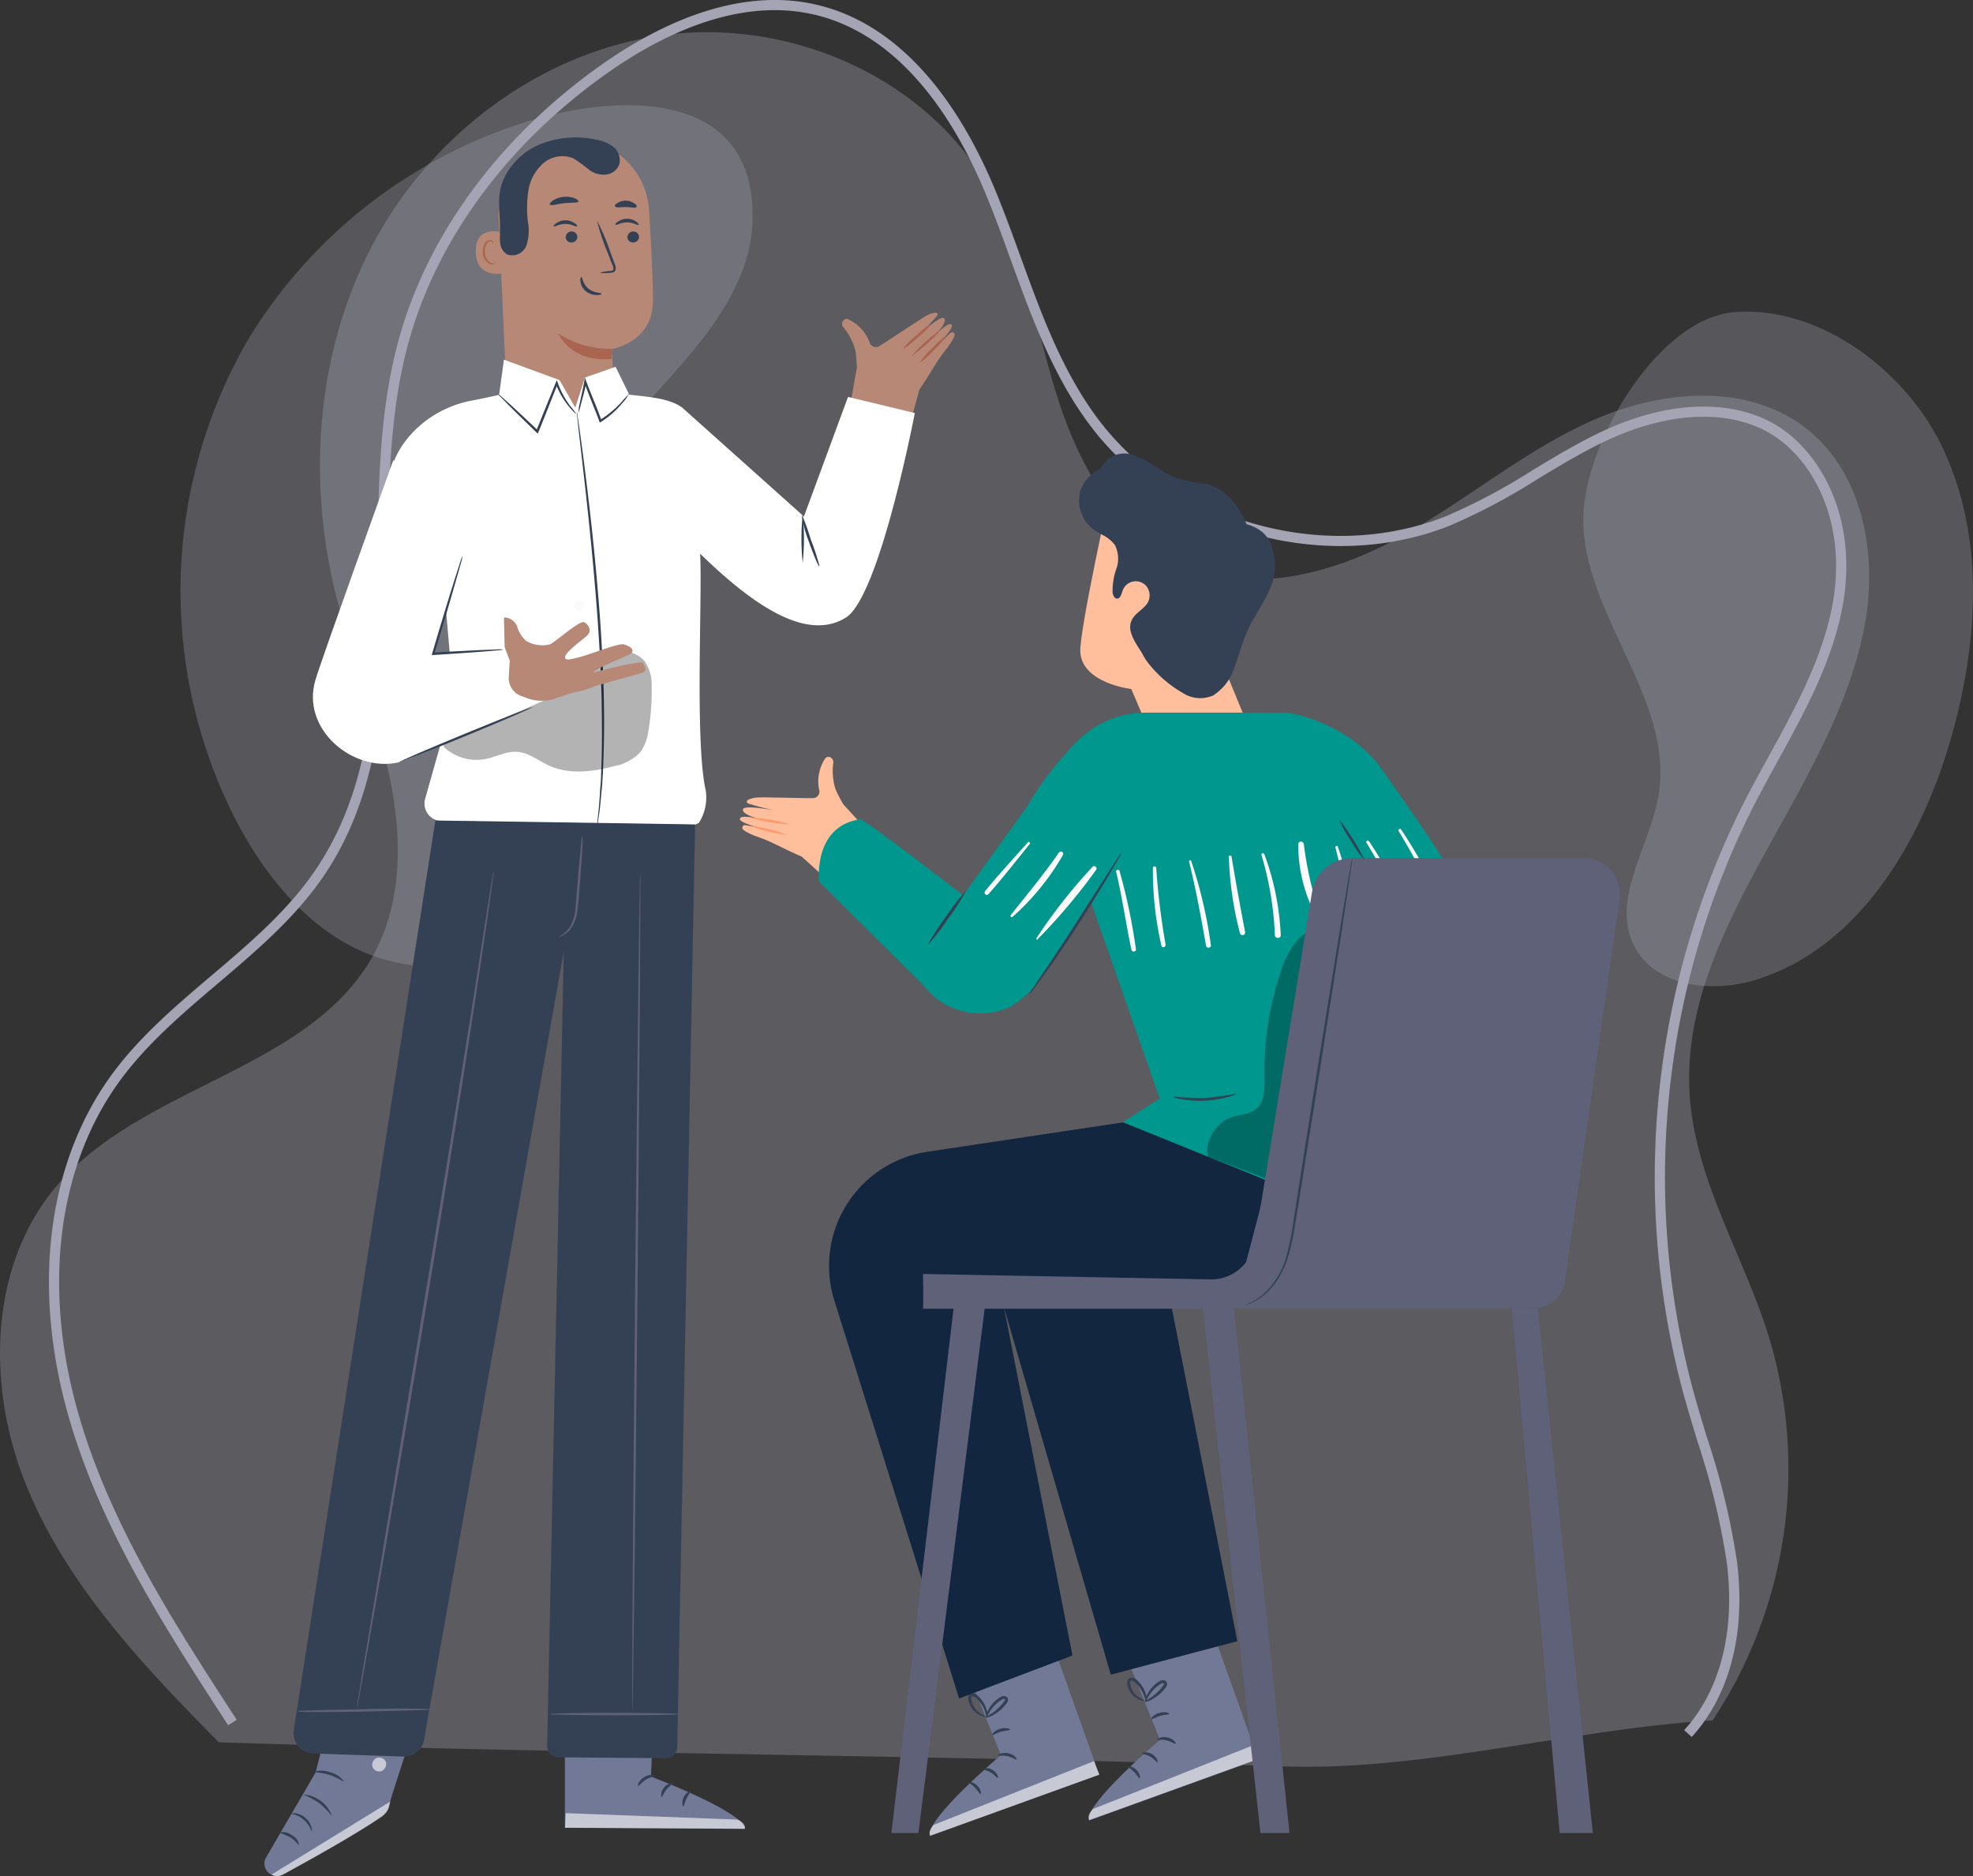 <svg id="Grupo_129307" data-name="Grupo 129307" xmlns="http://www.w3.org/2000/svg" width="252.93" height="240.495" viewBox="0 0 252.93 240.495">
  <rect x="0" y="0" width="252.93" height="240.495" fill="#333333" stroke="none"/>
  <g id="Grupo_128802" data-name="Grupo 128802" transform="translate(0 0)">
    <path id="Trazado_151846" data-name="Trazado 151846" d="M300.507,318.728a58.41,58.41,0,0,0,7.227-49.153c-3.2-10.341-9.354-19.949-10.14-30.732-1.573-21.561,18.25-38.992,22.362-60.226,1.808-9.332-.164-20.2-7.912-25.873-7.652-5.6-18.574-4.456-27.238-.535s-15.994,10.2-24.312,14.787-18.56,7.426-27.344,3.774c-8.9-3.7-13.944-13.024-16.771-22.113s-4.215-18.768-9.039-27c-7.952-13.57-24.906-20.969-40.705-19.055s-29.916,12.4-37.488,26.181-8.9,30.445-5.126,45.664c1.912,7.719,5.062,15.11,6.779,22.874s1.875,16.26-1.96,23.252c-8.018,14.622-29.171,16.661-40.248,29.2-9.142,10.349-9.429,26.143-4.241,38.87s14.939,23.053,24.661,32.878c45.346,1.5,91.5,1.6,136.849,3.1C263.484,325.2,282.9,319.748,300.507,318.728Z" transform="translate(-80.961 -98.176)" fill="#a4a4b4" opacity="0.354" style="mix-blend-mode: multiply;isolation: isolate"/>
    <path id="Trazado_151847" data-name="Trazado 151847" d="M359.21,167.171c-.116,12.447,11.716,23.28,9.657,35.555-1.1,6.568-6.106,13.226-3.2,19.217,2.573,5.3,9.943,6.22,15.579,4.5,13.191-4.035,21.208-17.519,25.043-30.77,3.607-12.464,4.5-26.386-1.274-38.005-4.654-9.361-15.393-17.626-26.3-16.861C368.731,141.5,359.3,157.8,359.21,167.171Z" transform="translate(-156.244 -100.811)" fill="#a4a4b4" opacity="0.31" style="mix-blend-mode: multiply;isolation: isolate"/>
    <path id="Trazado_151848" data-name="Trazado 151848" d="M115.337,142.5a64.3,64.3,0,0,0-1.283,62.569c3.3,6.056,7.759,11.7,13.778,15.068s13.785,4.119,19.776.7c9.086-5.183,11.1-17.408,10.373-27.844s-3.087-21.376.931-31.034c2.62-6.3,7.65-11.2,12.113-16.358s8.628-11.173,8.858-17.988c.6-17.666-18.158-16.346-29.46-12.677A64.238,64.238,0,0,0,115.337,142.5Z" transform="translate(-83.416 -99.169)" fill="#a4a4b4" opacity="0.31" style="mix-blend-mode: multiply;isolation: isolate"/>
    <g id="Grupo_107069" data-name="Grupo 107069" transform="translate(6.279)" style="mix-blend-mode: multiply;isolation: isolate">
      <path id="Trazado_151849" data-name="Trazado 151849" d="M298.5,320.4l-.968-.876c2.663-2.886,6.913-9.5,5.474-21.4a92.739,92.739,0,0,0-3.763-15.585c-.685-2.26-1.395-4.6-2.014-6.917a106.64,106.64,0,0,1,7.924-74.935c1.034-2.029,2.152-4.065,3.235-6.033,3.208-5.836,6.525-11.871,7.951-18.39,2.5-11.44-2.443-20.014-8.1-23.14-5.423-3-13.079-2.541-21,1.258-2.9,1.389-5.716,3.089-8.44,4.733a78.282,78.282,0,0,1-11.321,6.009c-15.727,6.258-35.39.939-45.736-12.369-4.973-6.4-7.78-14.125-10.5-21.6-1.052-2.9-2.14-5.892-3.336-8.758-3.721-8.911-10.532-20.1-21.845-22.771-9.941-2.352-20.009,2.817-26.7,7.567-12.808,9.089-21.836,21.4-25.423,34.658-2.418,8.942-2.515,18.675-2.61,28.088-.14,14.017-.285,28.512-8.267,40.185-3.631,5.31-8.625,9.547-13.454,13.645-4.523,3.837-9.2,7.806-12.687,12.616-7.9,10.9-9.837,26.328-5.313,42.333,4.065,14.38,12.351,27.14,20.365,39.479l-1.1.7c-8.066-12.42-16.406-25.263-20.524-39.831-4.632-16.387-2.623-32.222,5.51-43.442,3.579-4.937,8.317-8.957,12.9-12.845,4.764-4.042,9.69-8.222,13.222-13.387,7.76-11.349,7.9-25.008,8.041-39.469.1-9.494.193-19.31,2.655-28.412,3.664-13.55,12.872-26.114,25.925-35.378,6.916-4.907,17.347-10.24,27.77-7.774,11.851,2.8,18.914,14.347,22.751,23.538,1.209,2.894,2.3,5.9,3.359,8.815,2.681,7.38,5.452,15.012,10.3,21.246,10,12.865,29.009,18,44.212,11.956A77.415,77.415,0,0,0,278.122,158c2.75-1.66,5.595-3.377,8.55-4.793,8.312-3.986,16.408-4.433,22.211-1.224,6.061,3.352,11.382,12.464,8.739,24.55-1.466,6.7-4.829,12.82-8.082,18.737-1.077,1.96-2.192,3.986-3.215,6a105.33,105.33,0,0,0-7.827,74.017c.613,2.3,1.319,4.626,2,6.875a93.815,93.815,0,0,1,3.81,15.8C305.81,310.377,301.314,317.346,298.5,320.4Z" transform="translate(-87.906 -97.739)" fill="#a4a4b4"/>
    </g>
  </g>
  <g id="Grupo_129606" data-name="Grupo 129606" transform="translate(33.9 17.629)">
    <g id="Grupo_61598" data-name="Grupo 61598" transform="translate(74.052 22.471)">
      <path id="Trazado_129246" data-name="Trazado 129246" d="M10468.145,10162.783h0c1.38-2,2.137-3.5,3.117-4.764,1.2-1.549,1.588-2.274,1.308-2.483-.405-.274-.236-.189-2.824,2.326,0,0,3.66-3.62,2.249-3.457-.621.065-3.693,3.046-3.693,3.046,2.687-2.163,3.359-3.405,3.007-3.8-.5-.562-4.209,3.078-4.209,3.078a43.417,43.417,0,0,0,3.268-3.353c.385-.634-.511-.478-1.183-.144s-4.869,3.176-6.1,3.921a.843.843,0,0,1-1.262-.255,5.353,5.353,0,0,0-2.934-3.183.653.653,0,0,0-.451,1.131,7.982,7.982,0,0,1,1.1,1.8,5.08,5.08,0,0,1,.464,1.62c.072.654.111,1.2.131,1.68l-1.862,10.392,6.535,4.607Z" transform="translate(-10458.232 -10152.945)" fill="#b78876"/>
      <path id="Trazado_129247" data-name="Trazado 129247" d="M10473.4,10160.929a9.719,9.719,0,0,0,1.843-1.646,9.371,9.371,0,0,0,1.607-1.882,9.948,9.948,0,0,0-1.843,1.646,9.463,9.463,0,0,0-1.607,1.883Z" transform="translate(-10463.487 -10154.489)" fill="#aa6550"/>
      <path id="Trazado_129248" data-name="Trazado 129248" d="M10471.793,10159.625a21.1,21.1,0,0,0,3.908-3.535,21.18,21.18,0,0,0-3.921,3.536Z" transform="translate(-10462.927 -10154.035)" fill="#aa6550"/>
      <path id="Trazado_129249" data-name="Trazado 129249" d="M10470.1,10158.35a9.613,9.613,0,0,0,1.961-1.528,9.126,9.126,0,0,0,1.758-1.771,9.85,9.85,0,0,0-1.961,1.528A9.321,9.321,0,0,0,10470.1,10158.35Z" transform="translate(-10462.344 -10153.675)" fill="#aa6550"/>
    </g>
    <g id="Grupo_61606" data-name="Grupo 61606" transform="translate(27.085 0)">
      <g id="Grupo_61605" data-name="Grupo 61605" transform="translate(0 0.257)">
        <g id="Grupo_61599" data-name="Grupo 61599" transform="translate(2.94)">
          <path id="Trazado_129250" data-name="Trazado 129250" d="M10399.775,10118.984a9.634,9.634,0,0,1,10.371,9.023c.275,4.484.517,9.326.49,11.764-.064,5.229-5.307,6.053-5.307,6.053s.752,9.09.654,10.561l-13.855.653-1.255-27.99a9.646,9.646,0,0,1,8.881-10.052Z" transform="translate(-10390.864 -10118.954)" fill="#b78876"/>
          <path id="Trazado_129251" data-name="Trazado 129251" d="M10409.379,10158.961a12.2,12.2,0,0,1-6.829-1.961s1.614,3.771,6.835,3.268Z" transform="translate(-10394.913 -10132.136)" fill="#aa6550"/>
        </g>
        <g id="Grupo_61600" data-name="Grupo 61600" transform="translate(0 11.759)">
          <path id="Trazado_129252" data-name="Trazado 129252" d="M10389.852,10137.112c-.092-.039-3.6-1.065-3.483,2.516s3.68,2.726,3.686,2.614S10389.852,10137.112,10389.852,10137.112Z" transform="translate(-10386.365 -10136.947)" fill="#b78876"/>
          <path id="Trazado_129253" data-name="Trazado 129253" d="M10389.418,10141.5a1.028,1.028,0,0,1-.163.1.657.657,0,0,1-.471,0,1.565,1.565,0,0,1-.757-1.366,2.018,2.018,0,0,1,.149-.895.716.716,0,0,1,.451-.5.317.317,0,0,1,.373.164c.052.1,0,.17.052.176s.072-.064.039-.209a.378.378,0,0,0-.143-.223.491.491,0,0,0-.354-.078.871.871,0,0,0-.653.576,2.171,2.171,0,0,0-.184,1.006,1.628,1.628,0,0,0,.96,1.516.651.651,0,0,0,.569-.117C10389.354,10141.627,10389.418,10141.5,10389.418,10141.5Z" transform="translate(-10386.846 -10137.541)" fill="#aa6550"/>
        </g>
        <g id="Grupo_61604" data-name="Grupo 61604" transform="translate(9.488 7.332)">
          <g id="Grupo_61603" data-name="Grupo 61603" transform="translate(0.503 2.827)">
            <g id="Grupo_61601" data-name="Grupo 61601" transform="translate(7.905)">
              <path id="Trazado_129254" data-name="Trazado 129254" d="M10417.61,10137.651a.745.745,0,0,1-.719.751.7.7,0,0,1-.77-.652.746.746,0,0,1,.718-.753.713.713,0,0,1,.771.654Z" transform="translate(-10414.57 -10135.363)" fill="#344154"/>
              <path id="Trazado_129255" data-name="Trazado 129255" d="M10416.723,10135.284c-.092.1-.654-.32-1.465-.32s-1.391.405-1.482.307.053-.222.307-.405a2.011,2.011,0,0,1,1.19-.365,1.966,1.966,0,0,1,1.163.373C10416.723,10135.088,10416.788,10135.284,10416.723,10135.284Z" transform="translate(-10413.748 -10134.5)" fill="#344154"/>
            </g>
            <g id="Grupo_61602" data-name="Grupo 61602" transform="translate(0 0.197)">
              <path id="Trazado_129256" data-name="Trazado 129256" d="M10405.506,10137.652a.75.75,0,0,1-.726.752.714.714,0,0,1-.771-.654.752.752,0,0,1,.726-.752.714.714,0,0,1,.771.654Z" transform="translate(-10402.469 -10135.562)" fill="#344154"/>
              <path id="Trazado_129257" data-name="Trazado 129257" d="M10404.624,10135.584c-.1.1-.653-.32-1.464-.32s-1.4.405-1.483.308.053-.223.308-.405a2.008,2.008,0,0,1,1.189-.365,1.947,1.947,0,0,1,1.163.372C10404.624,10135.322,10404.689,10135.52,10404.624,10135.584Z" transform="translate(-10401.651 -10134.801)" fill="#344154"/>
            </g>
            <path id="Trazado_129258" data-name="Trazado 129258" d="M10410.506,10141.545a5.515,5.515,0,0,1,1.308-.235c.21,0,.405-.065.438-.2a1.073,1.073,0,0,0-.138-.607q-.294-.744-.608-1.568a27.022,27.022,0,0,1-1.364-4.091,26.451,26.451,0,0,1,1.691,3.974c.2.549.4,1.071.581,1.575a1.181,1.181,0,0,1,.105.8.487.487,0,0,1-.334.3,1.537,1.537,0,0,1-.354.051A5.428,5.428,0,0,1,10410.506,10141.545Z" transform="translate(-10404.594 -10134.618)" fill="#344154"/>
            <path id="Trazado_129259" data-name="Trazado 129259" d="M10407.022,10145.9c.131,0,.131.869.882,1.49s1.673.522,1.687.653-.21.17-.6.183a2.178,2.178,0,0,1-1.405-.49,1.905,1.905,0,0,1-.686-1.248C10406.826,10146.161,10406.957,10145.9,10407.022,10145.9Z" transform="translate(-10403.462 -10138.45)" fill="#344154"/>
          </g>
          <path id="Trazado_129260" data-name="Trazado 129260" d="M10404.554,10130.778c-.079.223-.882.118-1.823.229s-1.706.373-1.836.177c-.053-.092.078-.3.385-.51a3.117,3.117,0,0,1,1.359-.479,3.066,3.066,0,0,1,1.432.17C10404.423,10130.518,10404.619,10130.714,10404.554,10130.778Z" transform="translate(-10400.883 -10130.174)" fill="#344154"/>
          <path id="Trazado_129261" data-name="Trazado 129261" d="M10416.431,10131.766c-.144.184-.7,0-1.365,0s-1.229.125-1.359-.064.032-.281.28-.451a1.962,1.962,0,0,1,2.189.064C10416.431,10131.439,10416.5,10131.635,10416.431,10131.766Z" transform="translate(-10405.31 -10130.442)" fill="#344154"/>
        </g>
      </g>
      <path id="Trazado_129262" data-name="Trazado 129262" d="M10391.114,10130.611a5.6,5.6,0,0,0,0,1.646,1.859,1.859,0,0,0,.907,1.308,1.941,1.941,0,0,0,2.432-1.163,6,6,0,0,0,.2-2.974,14.54,14.54,0,0,1,.059-4.1,5.879,5.879,0,0,1,1.96-3.51,3.734,3.734,0,0,1,3.856-.562,22.679,22.679,0,0,1,2.039,1.5,3.142,3.142,0,0,0,2.162.549,2.035,2.035,0,0,0,1.66-1.386,2.222,2.222,0,0,0-.843-2.2,5.134,5.134,0,0,0-2.288-.914,12.284,12.284,0,0,0-6.8.529,8.853,8.853,0,0,0-4.928,4.574c-1.046,2.45-.339,4.392-.49,7.11" transform="translate(-10387.955 -10118.562)" fill="#344154"/>
    </g>
    <g id="Grupo_61608" data-name="Grupo 61608" transform="translate(16.396 28.479)">
      <g id="Grupo_61607" data-name="Grupo 61607" transform="translate(0 3.921)">
        <path id="Trazado_129263" data-name="Trazado 129263" d="M10436.989,10171.207l-8.562-2.065-5.652,15.331-15.619-13.972h0c-1.66-1.222-4.529-1.372-6.705-1.64h-.17c-.844-.1-1.255-.223-1.766-.281-3.764,2.83-10.207,3.006-13.906.092,0,0-2.8.652-4.477.953-5.274,1.007-9.07,4.85-10.123,8.4l6.6,15.227,1.262,14.463-3.653,12.945a2.247,2.247,0,0,0,1.882,2.843l32.676.5.537-.261a6.067,6.067,0,0,0,.875-4.145c-1.412-6.2-.425-24.683-.719-30.355,6.411,6.234,13.488,11.41,18.664,8.2C10432.479,10194.8,10436.989,10171.207,10436.989,10171.207Z" transform="translate(-10370.01 -10168.292)" fill="#fff"/>
        <path id="Trazado_129264" data-name="Trazado 129264" d="M10763.8,10380.8Z" transform="translate(-10748.906 -10380.8)" fill="#fff"/>
      </g>
      <path id="Trazado_129265" data-name="Trazado 129265" d="M10761.8,10380.027l.72-5.229,7.123,2.615,2.025,3.529,1.242-3.856,3.92-1.372,1.7,3.463-2.876,4.117-5.359,1.047Z" transform="translate(-10748.213 -10374.799)" fill="#fff"/>
      <path id="Trazado_129266" data-name="Trazado 129266" d="M10400.785,10170.5a1.949,1.949,0,0,1-.269-.215,9.121,9.121,0,0,1-.653-.707,10.446,10.446,0,0,1-1.719-2.967h.262c-.483,1.229-1.046,2.614-1.646,4.15-.288.705-.562,1.4-.83,2.045l-.085.216-.163-.157c-1.437-1.392-2.687-2.613-3.562-3.49l-1.013-1.038a1.955,1.955,0,0,1-.347-.4,1.78,1.78,0,0,1,.418.326l1.085.968c.908.836,2.183,2.025,3.633,3.4l-.255.059c.262-.653.536-1.346.824-2.059l1.68-4.131.137-.339.125.339a11.486,11.486,0,0,0,1.588,2.961A9.6,9.6,0,0,1,10400.785,10170.5Z" transform="translate(-10377.199 -10163.536)" fill="#344154"/>
      <path id="Trazado_129267" data-name="Trazado 129267" d="M10412.98,10167.777a5.329,5.329,0,0,1-.837,1.15,11.224,11.224,0,0,1-2.725,2.4l-.157.1-.065-.177c-.235-.653-.5-1.307-.791-2.032-.425-1.065-.829-2.085-1.138-2.979h.275c-.236,1.183-.523,2.149-.7,2.829a6.953,6.953,0,0,1-.314,1.072,4.448,4.448,0,0,1,.144-1.111c.131-.7.379-1.673.589-2.843l.091-.522.183.5c.327.889.738,1.888,1.17,2.96.288.713.549,1.405.778,2.046l-.222-.078a13.108,13.108,0,0,0,2.745-2.262A12.732,12.732,0,0,1,10412.98,10167.777Z" transform="translate(-10382.663 -10163.359)" fill="#344154"/>
      <path id="Trazado_129268" data-name="Trazado 129268" d="M10408.748,10225.9a3.137,3.137,0,0,1,.031-.549c.04-.379.1-.9.171-1.556s.138-1.5.209-2.463c0-.484.072-1,.111-1.543s.039-1.123.065-1.732c.111-2.43.1-5.318.045-8.534s-.254-6.737-.51-10.456c-.535-7.4-1.261-14.084-1.816-18.914-.268-2.4-.5-4.346-.654-5.725-.064-.652-.124-1.176-.162-1.555a2.8,2.8,0,0,1-.039-.549,3.332,3.332,0,0,1,.1.536c.053.386.131.9.223,1.556.189,1.346.457,3.268.758,5.705.607,4.829,1.373,11.509,1.908,18.952.256,3.706.426,7.241.484,10.456s0,6.117-.111,8.549c0,.607-.064,1.189-.092,1.738s-.09,1.059-.137,1.543c-.084.96-.156,1.79-.262,2.463s-.17,1.17-.229,1.555A3.939,3.939,0,0,1,10408.748,10225.9Z" transform="translate(-10382.548 -10165.667)" fill="#344154"/>
      <path id="Trazado_129269" data-name="Trazado 129269" d="M10450.417,10198.705a30.882,30.882,0,0,1,0-6.215A29.642,29.642,0,0,1,10450.417,10198.705Z" transform="translate(-10397.813 -10172.655)" fill="#344154"/>
      <path id="Trazado_129270" data-name="Trazado 129270" d="M10452.6,10199.1c0,.288-.437-.536-1.392-3.2a13.809,13.809,0,0,1-.863-3.393,31.469,31.469,0,0,1,1.165,3.268A30.163,30.163,0,0,1,10452.6,10199.1Z" transform="translate(-10397.846 -10172.661)" fill="#344154"/>
    </g>
    <g id="Grupo_61611" data-name="Grupo 61611" transform="translate(38.518 198.141)">
      <g id="Grupo_61610" data-name="Grupo 61610">
        <path id="Trazado_129271" data-name="Trazado 129271" d="M10415.389,10421.848l-.5,11.875s11.907,4.49,12.024,6.7l-23.056-.138v-18.533Z" transform="translate(-10403.86 -10421.75)" fill="#727997"/>
        <g id="Grupo_61609" data-name="Grupo 61609" transform="translate(0.026 16.658)" opacity="0.6">
          <path id="Trazado_129273" data-name="Trazado 129273" d="M10403.9,10449.108l.072-1.869,22.082.829s1.026.451.9,1.177Z" transform="translate(-10403.9 -10447.239)" fill="#fff"/>
        </g>
        <path id="Trazado_129274" data-name="Trazado 129274" d="M10420.28,10439.839c0,.118-.568.164-1.124.523s-.855.829-.96.784.071-.692.751-1.118S10420.28,10439.708,10420.28,10439.839Z" transform="translate(-10408.817 -10427.977)" fill="#344154"/>
        <path id="Trazado_129275" data-name="Trazado 129275" d="M10424.28,10441.386c0,.1-.465.294-.85.771s-.5.974-.615.967-.176-.653.314-1.222A1.218,1.218,0,0,1,10424.28,10441.386Z" transform="translate(-10410.398 -10428.543)" fill="#344154"/>
        <path id="Trazado_129276" data-name="Trazado 129276" d="M10427.029,10444.872c-.1,0-.254-.542.039-1.157s.824-.855.869-.764-.28.425-.516.934S10427.16,10444.807,10427.029,10444.872Z" transform="translate(-10411.843 -10429.09)" fill="#344154"/>
        <path id="Trazado_129277" data-name="Trazado 129277" d="M10419.828,10435.49c-.045.105-.562-.053-1.2,0s-1.131.236-1.189.138.418-.49,1.17-.529S10419.895,10435.425,10419.828,10435.49Z" transform="translate(-10408.563 -10426.374)" fill="#344154"/>
      </g>
      <path id="Trazado_129278" data-name="Trazado 129278" d="M10419.352,10431.013a2.189,2.189,0,0,1-1.15,0,5.415,5.415,0,0,1-1.209-.379,5.133,5.133,0,0,1-.654-.359,1.34,1.34,0,0,1-.346-.274.479.479,0,0,1-.047-.6.6.6,0,0,1,.49-.254,1.705,1.705,0,0,1,.438.058,3.845,3.845,0,0,1,.712.256,3.956,3.956,0,0,1,1.059.706c.537.5.713.915.654.94s-.314-.32-.855-.731a4.681,4.681,0,0,0-1.027-.588,4.429,4.429,0,0,0-.652-.2c-.242-.072-.452-.072-.518.039s0,.053,0,.124a.933.933,0,0,0,.256.2,5.789,5.789,0,0,0,.607.354,6.03,6.03,0,0,0,1.109.432A6.94,6.94,0,0,1,10419.352,10431.013Z" transform="translate(-10408.02 -10424.314)" fill="#344154"/>
      <path id="Trazado_129279" data-name="Trazado 129279" d="M10420.738,10430.359a1.836,1.836,0,0,1-.3-1.117,3.839,3.839,0,0,1,.17-1.262,4.061,4.061,0,0,1,.294-.7.972.972,0,0,1,.739-.581.556.556,0,0,1,.483.326,1.65,1.65,0,0,1,.117.426,2.593,2.593,0,0,1,0,.777,2.69,2.69,0,0,1-.5,1.189c-.459.595-.929.726-.936.654a6.588,6.588,0,0,0,.7-.844,2.559,2.559,0,0,0,.373-1.078,2.288,2.288,0,0,0,0-.653c-.039-.242-.131-.438-.222-.419a.829.829,0,0,0-.405.38,3.813,3.813,0,0,0-.288.621,3.89,3.89,0,0,0-.229,1.149C10420.673,10429.9,10420.8,10430.359,10420.738,10430.359Z" transform="translate(-10409.603 -10423.465)" fill="#344154"/>
    </g>
    <g id="Grupo_61614" data-name="Grupo 61614" transform="translate(0 194.71)">
      <path id="Trazado_129280" data-name="Trazado 129280" d="M10355.232,10416.5l-3.744,14.861-6.353,10.9a1.568,1.568,0,0,0,.653,2.2h0a1.559,1.559,0,0,0,1.438,0c2.855-1.543,13.318-7.254,13.527-8.358.249-1.275,4.993-15.41,4.993-15.41Z" transform="translate(-10344.921 -10416.5)" fill="#727997"/>
      <g id="Grupo_61612" data-name="Grupo 61612" transform="translate(0.901 18.599)" opacity="0.6">
        <path id="Trazado_129281" data-name="Trazado 129281" d="M10346.3,10454.331l15.24-9.371-.17.653a2.378,2.378,0,0,1-.946,1.307c-1.243.844-4.727,3.092-12.641,7.411a1.567,1.567,0,0,1-1.482,0Z" transform="translate(-10346.3 -10444.96)" fill="#fff"/>
      </g>
      <g id="Grupo_61613" data-name="Grupo 61613" transform="translate(13.817 12.966)" opacity="0.6">
        <path id="Trazado_129282" data-name="Trazado 129282" d="M10366.675,10436.379a.949.949,0,0,0-.582,1.124.921.921,0,0,0,1.112.589,1.006,1.006,0,0,0,.613-1.2.954.954,0,0,0-1.228-.484" transform="translate(-10366.063 -10436.34)" fill="#fff"/>
      </g>
      <path id="Trazado_129283" data-name="Trazado 129283" d="M10352.814,10449.639a3.407,3.407,0,0,0-2.614-2.307c0-.039.216-.105.575-.053a2.441,2.441,0,0,1,1.26.6,2.474,2.474,0,0,1,.739,1.182A1.158,1.158,0,0,1,10352.814,10449.639Z" transform="translate(-10346.75 -10427.157)" fill="#344154"/>
      <path id="Trazado_129284" data-name="Trazado 129284" d="M10350.362,10452.621c-.085.039-.425-.568-1.131-1a12.309,12.309,0,0,0-1.392-.582,1.714,1.714,0,0,1,1.568.295A1.6,1.6,0,0,1,10350.362,10452.621Z" transform="translate(-10345.933 -10428.44)" fill="#344154"/>
      <path id="Trazado_129285" data-name="Trazado 129285" d="M10356.242,10446.331a16.253,16.253,0,0,0-1.646-1.654,15.135,15.135,0,0,0-2.045-1.116,4.311,4.311,0,0,1,3.692,2.771Z" transform="translate(-10347.564 -10425.876)" fill="#344154"/>
      <path id="Trazado_129286" data-name="Trazado 129286" d="M10358.486,10440.273c-.064.078-.783-.49-1.836-.824s-1.96-.307-1.96-.411a3.116,3.116,0,0,1,2.077.091,3.03,3.03,0,0,1,1.721,1.144Z" transform="translate(-10348.306 -10424.262)" fill="#344154"/>
      <path id="Trazado_129287" data-name="Trazado 129287" d="M10360.287,10433.7a8.114,8.114,0,0,0-1.89-.9,7.694,7.694,0,0,0-2.1-.053c0-.032.2-.176.595-.28a3.449,3.449,0,0,1,2.994.718A2.1,2.1,0,0,1,10360.287,10433.7Z" transform="translate(-10348.863 -10422)" fill="#344154"/>
      <path id="Trazado_129288" data-name="Trazado 129288" d="M10358.909,10430.283a1.3,1.3,0,0,1,.131-.568,4.113,4.113,0,0,1,.85-1.309,1.8,1.8,0,0,1,.968-.613.651.651,0,0,1,.653.32,1.024,1.024,0,0,1,.053.731,2.224,2.224,0,0,1-2.425,1.464,2.573,2.573,0,0,1-2.078-1.96.9.9,0,0,1,.157-.726.613.613,0,0,1,.712-.145,2.194,2.194,0,0,1,.829.777,4.416,4.416,0,0,1,.693,1.426,1.342,1.342,0,0,1,.085.568,6.939,6.939,0,0,0-.968-1.85,1.951,1.951,0,0,0-.738-.653.34.34,0,0,0-.393.072.652.652,0,0,0-.071.49,2.3,2.3,0,0,0,1.816,1.687,1.96,1.96,0,0,0,2.078-1.209.769.769,0,0,0,0-.517.338.338,0,0,0-.353-.183,1.634,1.634,0,0,0-.83.51A5.884,5.884,0,0,0,10358.909,10430.283Z" transform="translate(-10349.119 -10420.284)" fill="#344154"/>
    </g>
    <g id="Grupo_61617" data-name="Grupo 61617" transform="translate(3.734 87.552)">
      <path id="Trazado_129297" data-name="Trazado 129297" d="M10402.109,10253.033l-2.287,118.288a1.451,1.451,0,0,1-1.464,1.419l-13.776-.118a1.451,1.451,0,0,1-1.437-1.483l2.13-101.825-17.919,101.067a2.615,2.615,0,0,1-2.653,2.149l-11.562-.4a2.615,2.615,0,0,1-2.478-3l18.149-116.6Z" transform="translate(-10350.635 -10252.531)" fill="#344154"/>
      <path id="Trazado_129298" data-name="Trazado 129298" d="M10363.1,10369.657a2.094,2.094,0,0,1,0-.282l.125-.815c.125-.726.295-1.777.51-3.124.458-2.726,1.111-6.641,1.915-11.476,1.614-9.705,3.849-23.09,6.307-37.9s4.614-28.207,6.144-37.905c.752-4.842,1.365-8.764,1.791-11.5.215-1.346.379-2.4.5-3.124.059-.347.1-.653.137-.816a2.347,2.347,0,0,1,.053-.274,2.237,2.237,0,0,1,0,.28c0,.2-.059.471-.1.817-.1.731-.241,1.784-.431,3.137-.373,2.719-.961,6.652-1.693,11.509-1.471,9.718-3.6,23.128-6.045,37.9s-4.719,28.174-6.4,37.858c-.85,4.823-1.535,8.737-2.014,11.463-.241,1.34-.437,2.386-.568,3.11-.064.347-.117.614-.156.811S10363.1,10369.657,10363.1,10369.657Z" transform="translate(-10354.951 -10255.965)" fill="#5e6178"/>
      <path id="Trazado_129299" data-name="Trazado 129299" d="M10417.086,10370.191c-.092,0,.064-24.076.346-53.766s.582-53.765.654-53.765-.065,24.069-.347,53.765S10417.151,10370.191,10417.086,10370.191Z" transform="translate(-10373.649 -10256.041)" fill="#5e6178"/>
      <path id="Trazado_129300" data-name="Trazado 129300" d="M10417.6,10427.717c0,.091-3.758.163-8.392.163s-8.391-.072-8.391-.163,3.758-.157,8.391-.157S10417.6,10427.651,10417.6,10427.717Z" transform="translate(-10368.022 -10313.175)" fill="#5e6178"/>
      <path id="Trazado_129301" data-name="Trazado 129301" d="M10368.439,10426.845a2.723,2.723,0,0,1-.653.065l-1.829.059-6.059.15c-2.365.046-4.51.064-6.058.053-.778,0-1.405,0-1.837-.039a2.992,2.992,0,0,1-.653-.06,2.383,2.383,0,0,1,.655-.064l1.828-.065,6.059-.144c2.365-.052,4.51-.071,6.058-.052.778,0,1.405,0,1.836.039A2.576,2.576,0,0,1,10368.439,10426.845Z" transform="translate(-10350.883 -10312.891)" fill="#5e6178"/>
      <path id="Trazado_129302" data-name="Trazado 129302" d="M10405.7,10255.4a12.331,12.331,0,0,1-.046,2.045c-.065,1.262-.189,3-.347,4.922-.079.96-.138,1.875-.255,2.712a5.111,5.111,0,0,1-.732,2.136,2.925,2.925,0,0,1-1.117,1.04,1.1,1.1,0,0,1-.529.163,3.475,3.475,0,0,0,1.444-1.307,5.323,5.323,0,0,0,.654-2.053c.1-.816.144-1.738.228-2.7.151-1.921.308-3.659.444-4.914A12.208,12.208,0,0,1,10405.7,10255.4Z" transform="translate(-10368.663 -10253.525)" fill="#5e6178"/>
    </g>
    <g id="Grupo_61621" data-name="Grupo 61621" transform="translate(6.212 41.354)">
      <g id="Grupo_61618" data-name="Grupo 61618" transform="translate(16.628 24.469)" opacity="0.3">
        <path id="Trazado_129303" data-name="Trazado 129303" d="M10380.021,10231.579a6.161,6.161,0,0,0,5.371,1.543c1.359-.269,2.614-1.007,4.02-.915,1.51.1,2.758,1.149,4.137,1.777,2.568,1.163,5.575.79,8.3.064a6.173,6.173,0,0,0,3.373-1.8,6.051,6.051,0,0,0,1.039-2.8,28.917,28.917,0,0,0,.405-5.555,5.345,5.345,0,0,0-.9-3.313,3.843,3.843,0,0,0-2.489-1.255,10.085,10.085,0,0,0-2.836.157,46.985,46.985,0,0,0-20.572,8.829" transform="translate(-10379.871 -10219.281)"/>
      </g>
      <path id="Trazado_129304" data-name="Trazado 129304" d="M10384.472,10212.464s-17.306,7.737-19.063,8.124c-5.843,1.307-12.521-4.236-10.666-10.529.653-2.34,10-28.219,10-28.219l8.861,12.247-3.751,12.534,9.8-.653Z" transform="translate(-10354.427 -10181.84)" fill="#fff"/>
      <path id="Trazado_129305" data-name="Trazado 129305" d="M10386.929,10212.628a3.143,3.143,0,0,1-.654.091l-1.888.164c-1.614.124-3.869.28-6.431.444h-.216l.059-.21c.189-.653.379-1.274.581-1.96.869-2.922,1.68-5.568,2.281-7.477l.726-2.255a4.674,4.674,0,0,1,.308-.816,5.252,5.252,0,0,1-.19.849c-.17.595-.379,1.359-.653,2.287-.549,1.922-1.307,4.575-2.2,7.5l-.588,1.961-.151-.189c2.568-.151,4.823-.269,6.438-.34l1.9-.072a2.994,2.994,0,0,1,.681.021Z" transform="translate(-10362.504 -10188.343)" fill="#344154"/>
      <path id="Trazado_129306" data-name="Trazado 129306" d="M10388.436,10230.3c0,.078-3.764,1.719-8.5,3.666s-8.567,3.457-8.6,3.379,3.764-1.719,8.5-3.666S10388.371,10230.233,10388.436,10230.3Z" transform="translate(-10360.287 -10198.629)" fill="#344154"/>
      <g id="Grupo_61620" data-name="Grupo 61620" transform="translate(24.49 16.024)">
        <g id="Grupo_61619" data-name="Grupo 61619">
          <path id="Trazado_129308" data-name="Trazado 129308" d="M10391.9,10212.7h0a1.81,1.81,0,0,1,1.691,1.156,3.914,3.914,0,0,0,1.15,1.844,4.112,4.112,0,0,0,3.072.45c.765-.371,3.836-3.143,4.379-2.836s.993,1,.457,1.614-3.378,2.457-2.836,3.071,6.535-2.091,7.443-1.85,1.458.8.922,1.177-4.575,1.9-4.836,2.438c0,0,6.143-1.608,6.371-1.229s.615,1,0,1.229-5.914,1.613-6.371,1.843a11.424,11.424,0,0,1-2.367.692c-.169,0-1.371.405-2.476.784a5.4,5.4,0,0,1-3.816-.1l-.654-.248a2.438,2.438,0,0,1-1.509-2.405l.124-2.1-.653-1.726Z" transform="translate(-10391.9 -10208.557)" fill="#b78876"/>
        </g>
        <path id="Trazado_129309" data-name="Trazado 129309" d="M10407.007,10209.953a.653.653,0,1,1-.653-.653A.653.653,0,0,1,10407.007,10209.953Z" transform="translate(-10396.682 -10207.378)" fill="#fafafa"/>
      </g>
    </g>
  </g>
  <g id="Grupo_129607" data-name="Grupo 129607" transform="translate(94.849 58.139)">
    <g id="Grupo_61629" data-name="Grupo 61629" transform="translate(24.309 151.88)">
      <g id="Grupo_61628" data-name="Grupo 61628">
        <path id="Trazado_129343" data-name="Trazado 129343" d="M10480.117,10416.9l4.438,11.018s-9.712,8.215-9.091,10.332l21.684-7.842-6.215-17.462Z" transform="translate(-10475.399 -10412.95)" fill="#727997"/>
        <g id="Grupo_61627" data-name="Grupo 61627" transform="translate(0 15.743)" opacity="0.6">
          <path id="Trazado_129345" data-name="Trazado 129345" d="M10497.155,10438.778l-.7-1.738-20.526,8.169s-.817.765-.458,1.405Z" transform="translate(-10475.379 -10437.04)" fill="#fff"/>
        </g>
        <path id="Trazado_129346" data-name="Trazado 129346" d="M10488.8,10435.739c.039.105.588-.038,1.234.111s1.079.5,1.164.418-.295-.653-1.078-.8S10488.732,10435.674,10488.8,10435.739Z" transform="translate(-10480.027 -10420.741)" fill="#344154"/>
        <path id="Trazado_129347" data-name="Trazado 129347" d="M10485.8,10438.535c0,.111.536.124,1.059.443s.8.752.9.706-.045-.653-.705-1.045A1.2,1.2,0,0,0,10485.8,10438.535Z" transform="translate(-10478.99 -10421.772)" fill="#344154"/>
        <path id="Trazado_129348" data-name="Trazado 129348" d="M10484.606,10442.676c.1,0,.059-.6-.418-1.079s-1.064-.536-1.078-.432.411.308.8.706S10484.476,10442.676,10484.606,10442.676Z" transform="translate(-10478.059 -10422.711)" fill="#344154"/>
        <path id="Trazado_129349" data-name="Trazado 129349" d="M10487.7,10431.433c.078.085.51-.242,1.124-.418s1.149-.151,1.17-.262-.562-.327-1.308-.111S10487.63,10431.366,10487.7,10431.433Z" transform="translate(-10479.644 -10419.048)" fill="#344154"/>
      </g>
      <path id="Trazado_129350" data-name="Trazado 129350" d="M10486.4,10427.032a2.129,2.129,0,0,0,1.084-.392,5.3,5.3,0,0,0,1.014-.766,5.753,5.753,0,0,0,.5-.555,1.582,1.582,0,0,0,.235-.373.5.5,0,0,0-.158-.581.649.649,0,0,0-.548-.072,1.6,1.6,0,0,0-.392.2,4.014,4.014,0,0,0-.588.478,3.89,3.89,0,0,0-.766,1.02,1.919,1.919,0,0,0-.32,1.11c.059,0,.184-.4.563-.973a4.418,4.418,0,0,1,.771-.9,3.949,3.949,0,0,1,.549-.418c.209-.143.4-.215.5-.137s.039.046,0,.131a1.074,1.074,0,0,1-.176.275,5.417,5.417,0,0,1-.457.535,6.33,6.33,0,0,1-.9.784A10.224,10.224,0,0,0,10486.4,10427.032Z" transform="translate(-10479.198 -10416.87)" fill="#344154"/>
      <path id="Trazado_129351" data-name="Trazado 129351" d="M10485.412,10426.924a1.9,1.9,0,0,0-.1-1.15,3.789,3.789,0,0,0-.574-1.137,3.71,3.71,0,0,0-.517-.562.954.954,0,0,0-.888-.294.546.546,0,0,0-.348.464,1.5,1.5,0,0,0,.033.438,2.577,2.577,0,0,0,.268.732,2.607,2.607,0,0,0,.869.954c.621.411,1.111.379,1.1.339a4.66,4.66,0,0,1-.941-.562,2.564,2.564,0,0,1-.712-.9,2.321,2.321,0,0,1-.209-.653c-.053-.241-.033-.457.064-.47a.83.83,0,0,1,.511.222,3.831,3.831,0,0,1,.478.489,4.122,4.122,0,0,1,.607,1.008C10485.281,10426.531,10485.346,10426.989,10485.412,10426.924Z" transform="translate(-10478.014 -10416.696)" fill="#344154"/>
    </g>
    <g id="Grupo_61632" data-name="Grupo 61632" transform="translate(44.702 149.926)">
      <g id="Grupo_61631" data-name="Grupo 61631">
        <path id="Trazado_129352" data-name="Trazado 129352" d="M10511.317,10413.906l4.438,11.025s-9.712,8.215-9.091,10.332l21.684-7.842-6.215-17.463Z" transform="translate(-10506.602 -10409.959)" fill="#727997"/>
        <g id="Grupo_61630" data-name="Grupo 61630" transform="translate(0 15.671)" opacity="0.6">
          <path id="Trazado_129354" data-name="Trazado 129354" d="M10528.357,10435.678l-.7-1.738-20.527,8.169s-.811.771-.458,1.411Z" transform="translate(-10506.583 -10433.939)" fill="#fff"/>
        </g>
        <path id="Trazado_129355" data-name="Trazado 129355" d="M10520,10432.638c.046.1.588-.039,1.234.117s1.079.5,1.164.418-.295-.653-1.078-.8A1.47,1.47,0,0,0,10520,10432.638Z" transform="translate(-10511.232 -10417.712)" fill="#344154"/>
        <path id="Trazado_129356" data-name="Trazado 129356" d="M10517.1,10435.434c0,.111.535.124,1.059.443s.8.752.9.713-.046-.653-.7-1.053S10517.032,10435.368,10517.1,10435.434Z" transform="translate(-10510.225 -10418.743)" fill="#344154"/>
        <path id="Trazado_129357" data-name="Trazado 129357" d="M10515.81,10439.578c.1,0,.059-.595-.418-1.078s-1.059-.529-1.071-.425.405.3.79.706S10515.744,10439.644,10515.81,10439.578Z" transform="translate(-10509.265 -10419.686)" fill="#344154"/>
        <path id="Trazado_129358" data-name="Trazado 129358" d="M10518.9,10428.328c.079.079.51-.241,1.124-.418s1.15-.157,1.17-.268-.562-.327-1.307-.111S10518.83,10428.264,10518.9,10428.328Z" transform="translate(-10510.847 -10416.017)" fill="#344154"/>
      </g>
      <path id="Trazado_129359" data-name="Trazado 129359" d="M10517.6,10423.928a2.193,2.193,0,0,0,1.085-.4,5.256,5.256,0,0,0,1.014-.758,6.1,6.1,0,0,0,.5-.562,1.439,1.439,0,0,0,.234-.373.5.5,0,0,0-.156-.582.655.655,0,0,0-.549-.071,1.568,1.568,0,0,0-.392.2,4.183,4.183,0,0,0-.589.478,4.235,4.235,0,0,0-.763,1.02,1.961,1.961,0,0,0-.322,1.111c.06,0,.19-.4.563-.974a4.518,4.518,0,0,1,1.32-1.314c.209-.137.405-.215.5-.131s.039.047,0,.131a1.2,1.2,0,0,1-.177.275c-.144.189-.3.372-.451.535a6.461,6.461,0,0,1-.908.779A8.184,8.184,0,0,0,10517.6,10423.928Z" transform="translate(-10510.4 -10413.838)" fill="#344154"/>
      <path id="Trazado_129360" data-name="Trazado 129360" d="M10516.606,10423.824a1.873,1.873,0,0,0-.091-1.15,4.053,4.053,0,0,0-.582-1.137,3.753,3.753,0,0,0-.516-.555.956.956,0,0,0-.89-.3.556.556,0,0,0-.347.471,1.493,1.493,0,0,0,0,.438,2.677,2.677,0,0,0,1.137,1.686c.654.405,1.111.373,1.111.334a8.115,8.115,0,0,1-.947-.562,2.536,2.536,0,0,1-.713-.9,2.211,2.211,0,0,1-.209-.653c-.053-.242,0-.458.065-.464a.915.915,0,0,1,.51.216,3.708,3.708,0,0,1,.478.489,4.2,4.2,0,0,1,.607,1.008C10516.541,10423.433,10516.541,10423.89,10516.606,10423.824Z" transform="translate(-10509.211 -10413.669)" fill="#344154"/>
    </g>
    <g id="Grupo_61633" data-name="Grupo 61633" transform="translate(43.476)">
      <path id="Trazado_129361" data-name="Trazado 129361" d="M10525.7,10193.7l-2.071,16.992,3.222,7.842-12.744.451-2.614-6.11s-6.307-.712-6.535-4.758c-.157-2.614,4-21.39,4-21.39Z" transform="translate(-10504.793 -10182.69)" fill="#ffbf9d"/>
      <path id="Trazado_129362" data-name="Trazado 129362" d="M10521.563,10211.755a6.4,6.4,0,0,0,2.921-3.392c.66-1.693,1.085-3.471,1.836-5.124s1.928-3.268,2.705-5.039a7.017,7.017,0,0,0,.419-5.542s-.274-2.241-3.269-3.059c0,0-1.705-4.75-5.613-5.229-5.319-.607-5.137-2.17-8.606-3.5a3.367,3.367,0,0,0-4.5,1.621,5.048,5.048,0,0,0-2.613,2.936v.052a4.64,4.64,0,0,0,2.17,5.1l.652.379a4.543,4.543,0,0,1,1.635,1.307,3.86,3.86,0,0,1,.2,3.045,8.4,8.4,0,0,0-.483,3.085c.052.353.255.771.614.752s.523-.581.654-.993a1.789,1.789,0,0,1,3.018-.653,1.894,1.894,0,0,1,.079,2.365c-.588.765-1.606,1.242-1.96,2.144-.653,1.523.941,3.307,1.465,4.32a6.881,6.881,0,0,0,.653,1.025,15.271,15.271,0,0,0,4.443,3.869,4.087,4.087,0,0,0,4.169.209" transform="translate(-10504.708 -10180.548)" fill="#344154"/>
    </g>
    <g id="Grupo_61634" data-name="Grupo 61634" transform="translate(0 38.883)">
      <path id="Trazado_129363" data-name="Trazado 129363" d="M10446.1,10252.824h0c-2.235-.954-3.68-1.816-5.176-2.359-1.844-.654-2.562-1.078-2.412-1.418.2-.444.1-.281,3.633.457,0,0-5.032-1.1-3.757-1.719.568-.273,4.758.6,4.758.6-3.432-.393-4.66-1.085-4.575-1.6.131-.744,5.229.359,5.229.359a37.041,37.041,0,0,1-4.522-1.111c-.6-.346.176-.653.922-.758s5.816.085,7.254.059a.843.843,0,0,0,.928-.889,5.329,5.329,0,0,1,.777-4.254c.438-.4,1.131.078.987.711a7.721,7.721,0,0,0,.032,2.111,5.023,5.023,0,0,0,.465,1.621c.287.589.555,1.079.79,1.484l7.124,7.789-3.078,7.4Z" transform="translate(-10438.183 -10240.045)" fill="#ffbf9d"/>
      <path id="Trazado_129364" data-name="Trazado 129364" d="M10444.854,10254.7a18.316,18.316,0,0,1-4.8-1.137,19,19,0,0,1,4.8,1.136Z" transform="translate(-10438.83 -10244.728)" fill="#ff9a6c"/>
      <path id="Trazado_129365" data-name="Trazado 129365" d="M10445.327,10252.822a20.937,20.937,0,0,1-5.228-.9A21.89,21.89,0,0,1,10445.327,10252.822Z" transform="translate(-10438.847 -10244.159)" fill="#ff9a6c"/>
    </g>
    <g id="Grupo_61635" data-name="Grupo 61635" transform="translate(11.432 83.934)">
      <path id="Trazado_129367" data-name="Trazado 129367" d="M10498.758,10309.974l-30.461,4.574a14.828,14.828,0,0,0-10.208,6.535h0a14.828,14.828,0,0,0-1.823,12.254l16.083,51.295,14.528-5.5-8.921-45.348,47.119-3.156v-20.7l-26.317-.947" transform="translate(-10455.675 -10308.98)" fill="#12263f"/>
      <path id="Trazado_129368" data-name="Trazado 129368" d="M10531.656,10309.99l-30.468,4.575a14.859,14.859,0,0,0-10.208,6.536h0a14.852,14.852,0,0,0-1.823,12.253l14.031,48.244,16.221-4.287-8.555-43.512,31.474-2.111v-20.7l-10.672-1.961" transform="translate(-10467.071 -10308.997)" fill="#12263f"/>
    </g>
    <g id="Grupo_61638" data-name="Grupo 61638" transform="translate(10.119 33.213)">
      <path id="Trazado_129369" data-name="Trazado 129369" d="M10458.982,10252.3c.652-.092,21.324,16.043,21.324,16.043l-13.208,5.229-13.4-13.286S10452.9,10253.148,10458.982,10252.3Z" transform="translate(-10453.667 -10238.622)" fill="#00978e"/>
      <g id="Grupo_61637" data-name="Grupo 61637" transform="translate(12.334)">
        <path id="Trazado_129370" data-name="Trazado 129370" d="M10532.441,10238.709c-3.45-5-9.318-6.726-11.352-7.189a5.549,5.549,0,0,0-1.307-.15h-17.606a12.344,12.344,0,0,0-8.556,3.4,42.188,42.188,0,0,0-6.762,8.713l-8.869,12.324-5.45,9.15,1.11,1.4a9.148,9.148,0,0,0,10.947,2.784,11.36,11.36,0,0,0,4.332-4.2c2.229-3.268,4.575-6.811,6.092-9.509l8.888,25.415-4.751,3.02,20.031,8.1,20.866-8.921-5.765-20.527h0s9.15.889,9.979-2.7S10536.689,10244.852,10532.441,10238.709Z" transform="translate(-10472.54 -10231.369)" fill="#00978e"/>
        <path id="Trazado_129371" data-name="Trazado 129371" d="M10561.084,10256.754a84.616,84.616,0,0,1,4.163,7.7c.17.347.653.046.51-.294a66,66,0,0,0-4.339-7.594C10561.28,10256.354,10560.954,10256.564,10561.084,10256.754Z" transform="translate(-10503.207 -10240.068)" fill="#fafafa"/>
        <path id="Trazado_129372" data-name="Trazado 129372" d="M10567.385,10254.451a84.01,84.01,0,0,1,4.163,7.7c.17.34.653.047.51-.294a66.7,66.7,0,0,0-4.339-7.6c-.138-.2-.464,0-.333.2Z" transform="translate(-10505.392 -10239.269)" fill="#fafafa"/>
        <path id="Trazado_129373" data-name="Trazado 129373" d="M10555,10257.7c.883,3.41,1.575,6.874,2.137,10.357.079.484.823.281.739-.209a69.019,69.019,0,0,0-2.562-10.234.163.163,0,0,0-.313.084Z" transform="translate(-10501.109 -10240.425)" fill="#fafafa"/>
        <path id="Trazado_129374" data-name="Trazado 129374" d="M10540.494,10259.176a41.482,41.482,0,0,1,1.719,10.267c0,.484.771.484.752,0a34.166,34.166,0,0,0-2.1-10.365c-.079-.235-.445-.137-.366.1Z" transform="translate(-10496.081 -10240.923)" fill="#fafafa"/>
        <path id="Trazado_129375" data-name="Trazado 129375" d="M10550.713,10266.688a46.338,46.338,0,0,1-2.281-9.678c-.046-.445-.719-.465-.713,0a19.389,19.389,0,0,0,2.615,9.8.2.2,0,0,0,.372-.157Z" transform="translate(-10498.587 -10240.135)" fill="#fafafa"/>
        <path id="Trazado_129376" data-name="Trazado 129376" d="M10534.085,10259.6a44.11,44.11,0,0,0,1.425,9.765.34.34,0,1,0,.653-.19c-.614-3.209-1.2-6.4-1.732-9.627,0-.209-.379-.156-.372.053Z" transform="translate(-10493.854 -10241.087)" fill="#fafafa"/>
        <path id="Trazado_129377" data-name="Trazado 129377" d="M10526.3,10260.508c.882,3.581,1.535,7.188,2.177,10.8.064.346.653.268.614-.078a58.332,58.332,0,0,0-2.523-10.8.139.139,0,1,0-.269.071Z" transform="translate(-10491.163 -10241.404)" fill="#fafafa"/>
        <path id="Trazado_129378" data-name="Trazado 129378" d="M10519.2,10261.706a42.688,42.688,0,0,0,1.091,9.98c.091.358.581.2.536-.145a91.849,91.849,0,0,1-1.2-9.8.216.216,0,0,0-.432,0Z" transform="translate(-10488.706 -10241.819)" fill="#fafafa"/>
        <path id="Trazado_129379" data-name="Trazado 129379" d="M10496.507,10270.836a73.84,73.84,0,0,0,7.5-8.895c.2-.269-.248-.653-.471-.366a67.461,67.461,0,0,0-7.188,9.149c-.072.117.091.235.189.144Z" transform="translate(-10480.784 -10241.8)" fill="#fafafa"/>
        <path id="Trazado_129380" data-name="Trazado 129380" d="M10491.551,10266.969a31.425,31.425,0,0,0,6.43-7.9.3.3,0,0,0-.521-.308c-1.915,2.79-4.053,5.327-6.144,7.979a.164.164,0,1,0,.235.229Z" transform="translate(-10479.028 -10240.808)" fill="#fafafa"/>
        <path id="Trazado_129381" data-name="Trazado 129381" d="M10491.751,10256.772c-1.843,2.065-3.751,4.1-5.489,6.248-.235.288.156.7.411.411,1.85-2.071,3.549-4.28,5.3-6.437C10492.1,10256.845,10491.889,10256.622,10491.751,10256.772Z" transform="translate(-10477.27 -10240.153)" fill="#fafafa"/>
        <path id="Trazado_129382" data-name="Trazado 129382" d="M10511.99,10262.455c.785,3.313,1.249,6.687,1.961,10.006.072.32.607.254.575-.072a75.292,75.292,0,0,0-2.11-10.058.228.228,0,0,0-.437.124Z" transform="translate(-10486.203 -10242.046)" fill="#fafafa"/>
        <g id="Grupo_61636" data-name="Grupo 61636" transform="translate(37.461 27.534)" opacity="0.3">
          <path id="Trazado_129383" data-name="Trazado 129383" d="M10544.983,10273.5a4.881,4.881,0,0,0-3.745,1.87,11.7,11.7,0,0,0-1.961,3.842,39.893,39.893,0,0,0-2.078,13.6c0,1.405.047,3.025-1.02,3.921-.914.791-2.268.732-3.4,1.17-1.8.706-3.339,3.11-2.816,4.967l10.072,3.816Z" transform="translate(-10529.861 -10273.5)"/>
        </g>
      </g>
    </g>
    <path id="Trazado_129384" data-name="Trazado 129384" d="M10531.241,10306.1a3.3,3.3,0,0,1-1.144.444,13.157,13.157,0,0,1-2.935.462,13.025,13.025,0,0,1-2.961-.2,3.6,3.6,0,0,1-1.183-.339,40.8,40.8,0,0,0,4.13.2,38.724,38.724,0,0,0,4.091-.569Z" transform="translate(-10467.576 -10224.049)" fill="#344154"/>
    <g id="Grupo_61639" data-name="Grupo 61639" transform="translate(19.421 51.859)">
      <path id="Trazado_129385" data-name="Trazado 129385" d="M10846.873,10560.9l-7.973,67.247h3.464l8.5-67.247Z" transform="translate(-10838.9 -10503.168)" fill="#5e6178"/>
      <path id="Trazado_129386" data-name="Trazado 129386" d="M10900,10560.9l7.385,67.247h3.725l-7.123-67.247Z" transform="translate(-10860.07 -10503.168)" fill="#5e6178"/>
      <path id="Trazado_129387" data-name="Trazado 129387" d="M10959.7,10560.9l6.144,67.247h4.248l-7.058-67.247H10958" transform="translate(-10880.166 -10503.168)" fill="#5e6178"/>
      <path id="Trazado_129388" data-name="Trazado 129388" d="M10550.262,10259.9h29.7a4.62,4.62,0,0,1,4.575,5.28l-7.025,49.027a3.975,3.975,0,0,1-3.922,3.411H10535.1Z" transform="translate(-10491.184 -10259.9)" fill="#5e6178"/>
      <path id="Trazado_129389" data-name="Trazado 129389" d="M10474.1,10317.678c.078-.745,0-4.457,0-4.457l36.839.692a5.66,5.66,0,0,0,5.686-4.738l7.34-44.857a5.227,5.227,0,0,1,5.176-4.4h0l-8.006,50.5a8.606,8.606,0,0,1-8.5,7.261Z" transform="translate(-10470.048 -10259.907)" fill="#5e6178"/>
      <path id="Trazado_129390" data-name="Trazado 129390" d="M10551.055,10259.9a.426.426,0,0,1,0,.157l-.053.457c-.059.425-.143,1-.248,1.738l-.954,6.385-3.3,21.044c-.654,4.1-1.307,8.019-1.85,11.58-.295,1.777-.568,3.47-.823,5.052a34.6,34.6,0,0,1-.9,4.386,11.892,11.892,0,0,1-1.517,3.365,8.325,8.325,0,0,1-1.9,2.046,6.183,6.183,0,0,1-1.536.863,3.344,3.344,0,0,1-.589.175,7.885,7.885,0,0,0,2.046-1.143,10.068,10.068,0,0,0,3.267-5.379,35.875,35.875,0,0,0,.85-4.353c.243-1.588.512-3.268.785-5.059.563-3.568,1.184-7.477,1.83-11.587,1.307-8.2,2.523-15.626,3.393-21.03.443-2.667.811-4.837,1.064-6.372.131-.726.236-1.307.307-1.726.039-.183.065-.326.092-.451a.554.554,0,0,1,.033-.148Z" transform="translate(-10491.976 -10259.9)" fill="#344154"/>
    </g>
    <path id="Trazado_129391" data-name="Trazado 129391" d="M10559.057,10257.617a14.057,14.057,0,0,1-1.79-2.534,13.911,13.911,0,0,1-1.5-2.713,29.047,29.047,0,0,1,3.268,5.228Z" transform="translate(-10478.924 -10205.433)" fill="#344154"/>
    <path id="Trazado_129392" data-name="Trazado 129392" d="M10475,10273.3a28.348,28.348,0,0,1,2.308-3.588,26.676,26.676,0,0,1,2.613-3.386,27.267,27.267,0,0,1-2.3,3.582A26.864,26.864,0,0,1,10475,10273.3Z" transform="translate(-10450.939 -10210.27)" fill="#344154"/>
    <path id="Trazado_129393" data-name="Trazado 129393" d="M10506.814,10258.8a4.456,4.456,0,0,1-.405.759l-1.17,2.006c-1,1.687-2.412,4-4.039,6.536s-3.162,4.744-4.312,6.339c-.568.8-1.046,1.432-1.379,1.869a4.1,4.1,0,0,1-.549.653,4.054,4.054,0,0,1,.438-.731l1.306-1.961c1.1-1.627,2.614-3.875,4.222-6.392l4.124-6.45c.522-.83.954-1.5,1.261-1.961A3.6,3.6,0,0,1,10506.814,10258.8Z" transform="translate(-10457.854 -10207.66)" fill="#344154"/>
  </g>
</svg>
